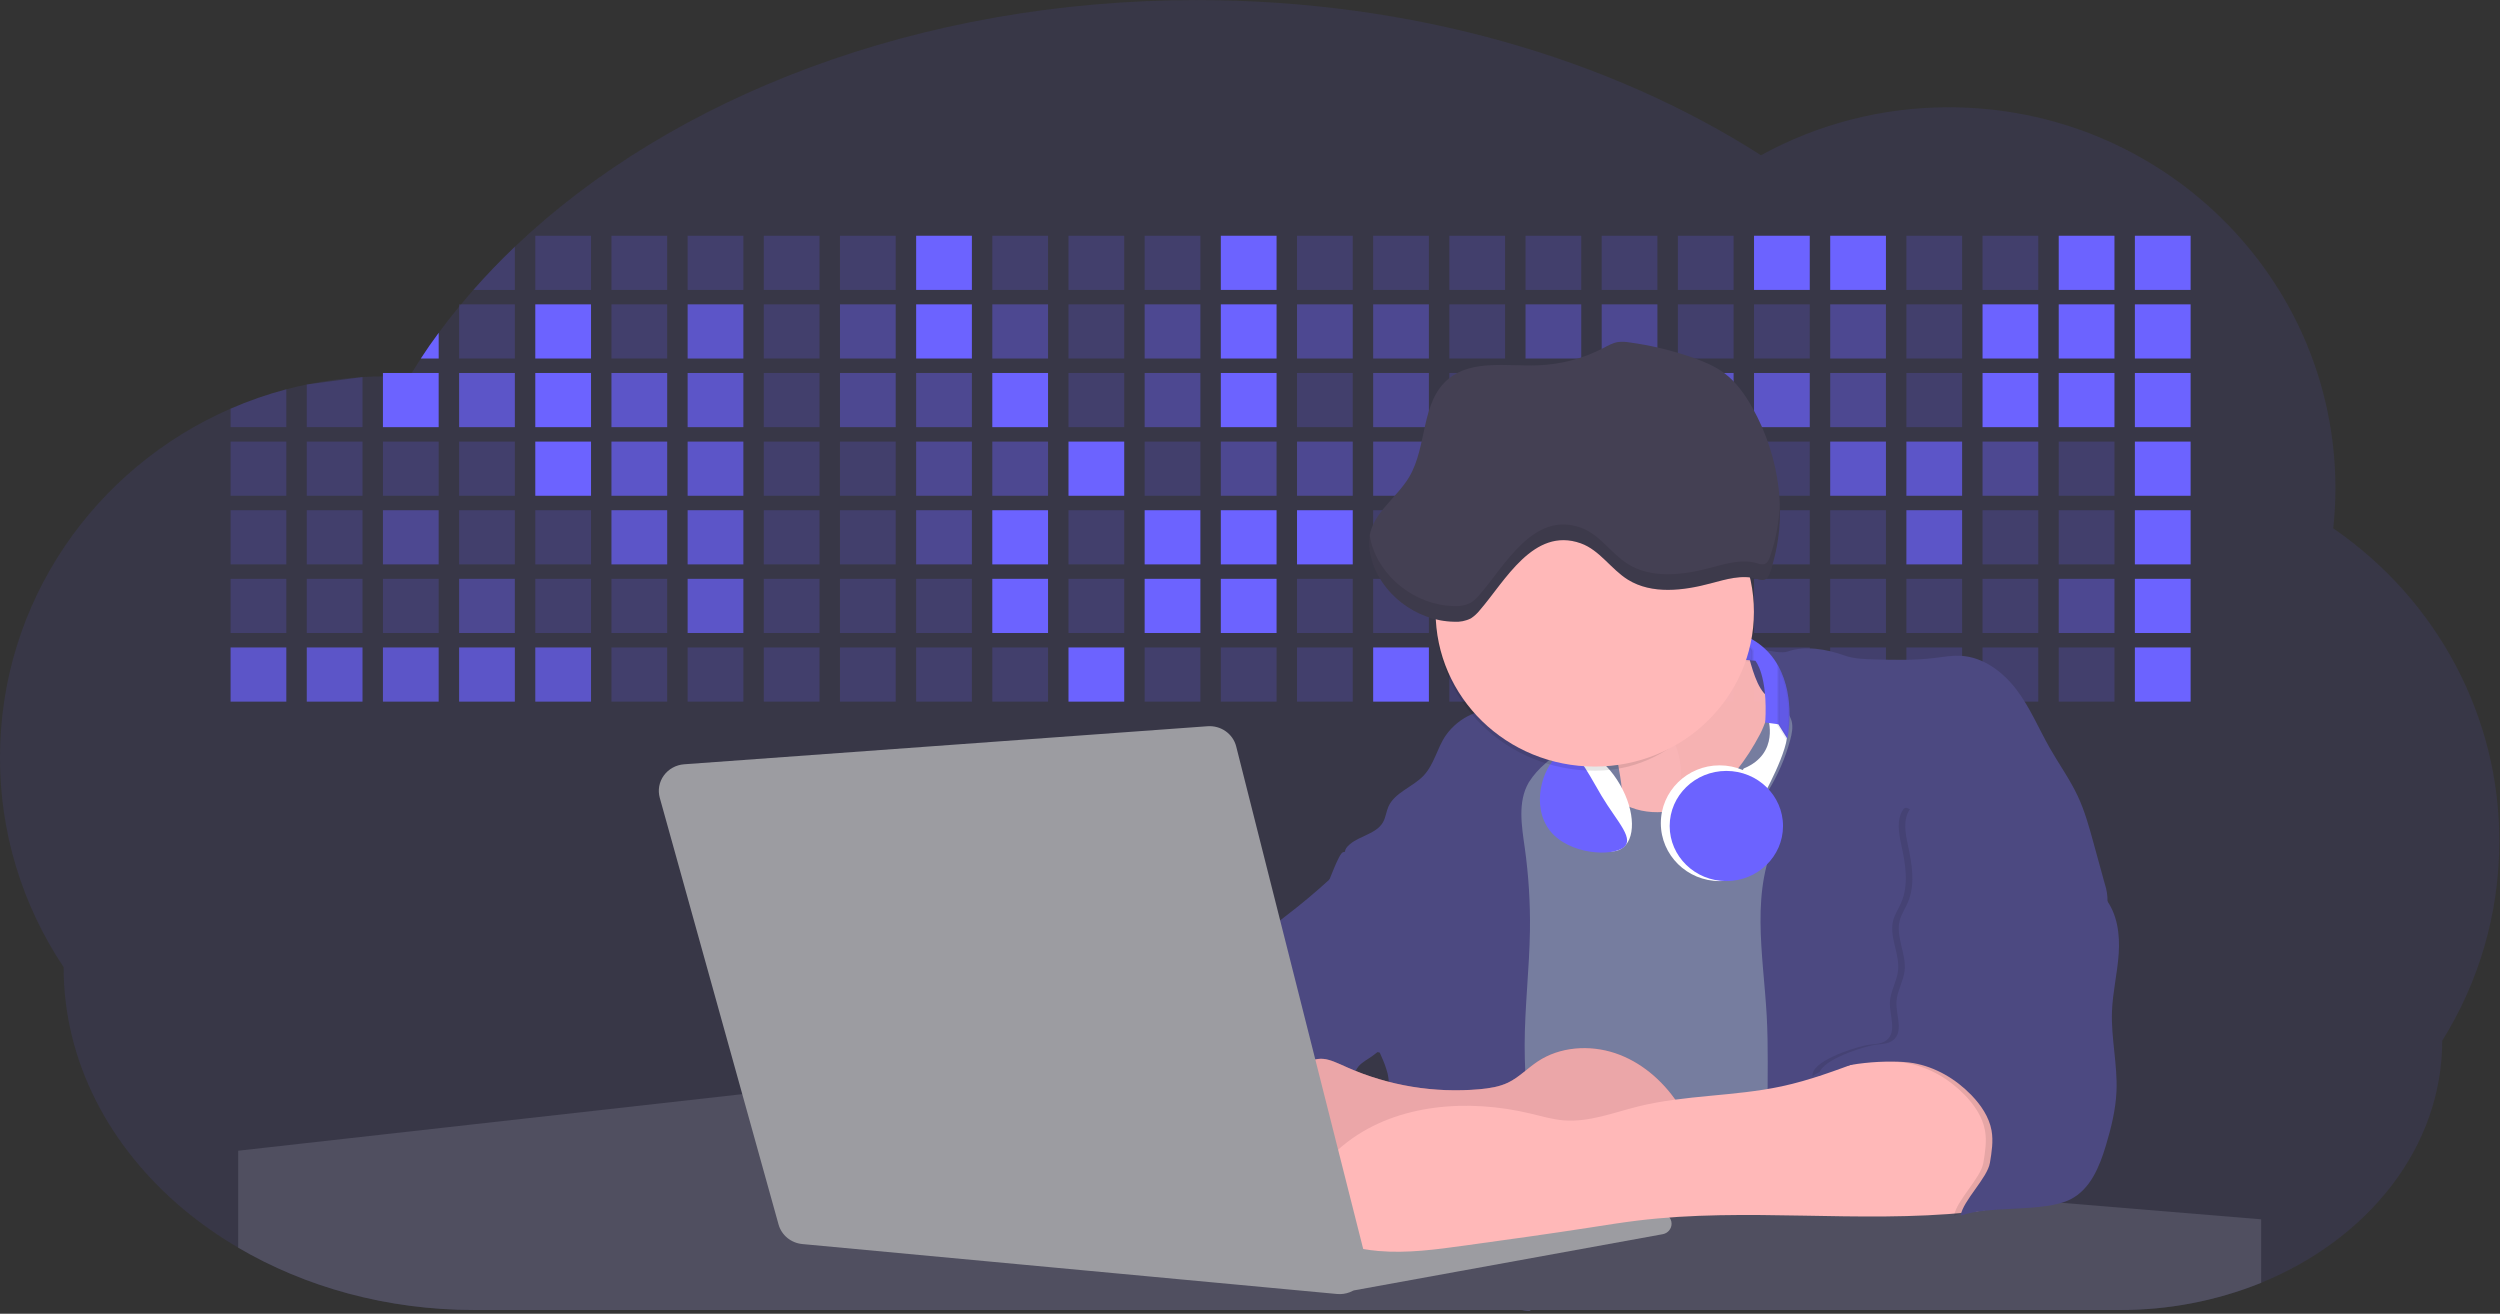 <?xml version="1.0" encoding="UTF-8"?>
<svg width="883px" height="464px" viewBox="0 0 883 464" version="1.1" xmlns="http://www.w3.org/2000/svg" xmlns:xlink="http://www.w3.org/1999/xlink">
    <rect x="0" y="0" width="883" height="464" fill="#333333" stroke="none"/>
    <title>developer-activity</title>
    <g id="Page-1" stroke="none" stroke-width="1" fill="none" fill-rule="evenodd">
        <g id="developer-activity" fill-rule="nonzero">
            <path d="M882.752,297.173 C882.761,309.75 880.982,322.269 877.464,334.373 C874.065,346.041 869.063,357.212 862.595,367.582 C862.595,405.158 836.498,437.632 798.619,453.082 C782.79,459.474 765.811,462.737 748.671,462.684 L167.576,462.684 C136.518,462.684 107.736,454.538 84.131,440.663 C77.376,436.71 70.968,432.222 64.972,427.245 C38.736,405.33 22.47,375.045 22.47,341.595 C7.746,319.558 -0.062,293.832 -0.001,267.555 C-0.001,212.535 33.481,165.225 81.446,144.338 C87.815,141.565 94.397,139.278 101.13,137.498 C103.512,136.868 105.92,136.303 108.353,135.803 C114.839,134.46 121.419,133.583 128.037,133.178 C130.429,133.032 132.834,132.95 135.252,132.93 L136.579,132.93 C139.249,132.93 141.896,133.02 144.527,133.17 L145.391,131.745 C146.451,130.025 147.537,128.322 148.648,126.638 C150.654,123.567 152.758,120.543 154.96,117.562 C157.264,114.418 159.669,111.323 162.174,108.278 L162.815,107.528 C164.235,105.808 165.685,104.108 167.167,102.427 C171.797,97.183 176.684,92.095 181.828,87.165 C237.471,34.155 324.642,0.03 422.64,0.03 C498.893,0.03 568.594,20.692 621.984,54.833 C642.21,43.707 665.058,37.87 688.298,37.89 C763.718,37.89 824.877,98.168 824.877,172.523 C824.866,177.227 824.609,181.928 824.106,186.607 C860.999,211.992 882.877,253.238 882.752,297.173 Z" id="Path" fill="#6C63FF" opacity="0.1"></path>
            <path d="M181.843,87.135 L181.843,102.397 L167.182,102.397 C171.776,97.157 176.663,92.07 181.843,87.135 Z" id="Path" fill="#6C63FF" opacity="0.2"></path>
            <rect id="Rectangle" fill="#6C63FF" opacity="0.2" x="189.066" y="83.265" width="19.684" height="19.133"></rect>
            <rect id="Rectangle" fill="#6C63FF" opacity="0.2" x="215.965" y="83.265" width="19.684" height="19.133"></rect>
            <rect id="Rectangle" fill="#6C63FF" opacity="0.2" x="242.872" y="83.265" width="19.684" height="19.133"></rect>
            <rect id="Rectangle" fill="#6C63FF" opacity="0.2" x="269.771" y="83.265" width="19.684" height="19.133"></rect>
            <rect id="Rectangle" fill="#6C63FF" opacity="0.2" x="296.678" y="83.265" width="19.684" height="19.133"></rect>
            <rect id="Rectangle" fill="#6C63FF" x="323.585" y="83.265" width="19.684" height="19.133"></rect>
            <rect id="Rectangle" fill="#6C63FF" opacity="0.2" x="350.484" y="83.265" width="19.684" height="19.133"></rect>
            <rect id="Rectangle" fill="#6C63FF" opacity="0.2" x="377.391" y="83.265" width="19.684" height="19.133"></rect>
            <rect id="Rectangle" fill="#6C63FF" opacity="0.2" x="404.29" y="83.265" width="19.684" height="19.133"></rect>
            <rect id="Rectangle" fill="#6C63FF" x="431.197" y="83.265" width="19.684" height="19.133"></rect>
            <rect id="Rectangle" fill="#6C63FF" opacity="0.2" x="458.104" y="83.265" width="19.684" height="19.133"></rect>
            <rect id="Rectangle" fill="#6C63FF" opacity="0.2" x="485.003" y="83.265" width="19.684" height="19.133"></rect>
            <rect id="Rectangle" fill="#6C63FF" opacity="0.2" x="511.91" y="83.265" width="19.684" height="19.133"></rect>
            <rect id="Rectangle" fill="#6C63FF" opacity="0.2" x="538.817" y="83.265" width="19.684" height="19.133"></rect>
            <rect id="Rectangle" fill="#6C63FF" opacity="0.2" x="565.716" y="83.265" width="19.684" height="19.133"></rect>
            <rect id="Rectangle" fill="#6C63FF" opacity="0.2" x="592.623" y="83.265" width="19.684" height="19.133"></rect>
            <rect id="Rectangle" fill="#6C63FF" x="619.522" y="83.265" width="19.684" height="19.133"></rect>
            <rect id="Rectangle" fill="#6C63FF" x="646.429" y="83.265" width="19.684" height="19.133"></rect>
            <rect id="Rectangle" fill="#6C63FF" opacity="0.2" x="673.336" y="83.265" width="19.684" height="19.133"></rect>
            <rect id="Rectangle" fill="#6C63FF" opacity="0.2" x="700.235" y="83.265" width="19.684" height="19.133"></rect>
            <rect id="Rectangle" fill="#6C63FF" x="727.142" y="83.265" width="19.684" height="19.133"></rect>
            <rect id="Rectangle" fill="#6C63FF" x="754.041" y="83.265" width="19.684" height="19.133"></rect>
            <path d="M154.944,117.555 L154.944,126.63 L148.632,126.63 C150.639,123.54 152.743,120.515 154.944,117.555 Z" id="Path" fill="#6C63FF"></path>
            <rect id="Rectangle" fill="#6C63FF" opacity="0.2" x="162.159" y="107.498" width="19.684" height="19.133"></rect>
            <rect id="Rectangle" fill="#6C63FF" x="189.066" y="107.498" width="19.684" height="19.133"></rect>
            <rect id="Rectangle" fill="#6C63FF" opacity="0.2" x="215.965" y="107.498" width="19.684" height="19.133"></rect>
            <rect id="Rectangle" fill="#6C63FF" opacity="0.7" x="242.872" y="107.498" width="19.684" height="19.133"></rect>
            <rect id="Rectangle" fill="#6C63FF" opacity="0.2" x="269.771" y="107.498" width="19.684" height="19.133"></rect>
            <rect id="Rectangle" fill="#6C63FF" opacity="0.4" x="296.678" y="107.498" width="19.684" height="19.133"></rect>
            <rect id="Rectangle" fill="#6C63FF" x="323.585" y="107.498" width="19.684" height="19.133"></rect>
            <rect id="Rectangle" fill="#6C63FF" opacity="0.4" x="350.484" y="107.498" width="19.684" height="19.133"></rect>
            <rect id="Rectangle" fill="#6C63FF" opacity="0.2" x="377.391" y="107.498" width="19.684" height="19.133"></rect>
            <rect id="Rectangle" fill="#6C63FF" opacity="0.4" x="404.29" y="107.498" width="19.684" height="19.133"></rect>
            <rect id="Rectangle" fill="#6C63FF" x="431.197" y="107.498" width="19.684" height="19.133"></rect>
            <rect id="Rectangle" fill="#6C63FF" opacity="0.4" x="458.104" y="107.498" width="19.684" height="19.133"></rect>
            <rect id="Rectangle" fill="#6C63FF" opacity="0.4" x="485.003" y="107.498" width="19.684" height="19.133"></rect>
            <rect id="Rectangle" fill="#6C63FF" opacity="0.2" x="511.91" y="107.498" width="19.684" height="19.133"></rect>
            <rect id="Rectangle" fill="#6C63FF" opacity="0.4" x="538.817" y="107.498" width="19.684" height="19.133"></rect>
            <rect id="Rectangle" fill="#6C63FF" opacity="0.4" x="565.716" y="107.498" width="19.684" height="19.133"></rect>
            <rect id="Rectangle" fill="#6C63FF" opacity="0.2" x="592.623" y="107.498" width="19.684" height="19.133"></rect>
            <rect id="Rectangle" fill="#6C63FF" opacity="0.2" x="619.522" y="107.498" width="19.684" height="19.133"></rect>
            <rect id="Rectangle" fill="#6C63FF" opacity="0.4" x="646.429" y="107.498" width="19.684" height="19.133"></rect>
            <rect id="Rectangle" fill="#6C63FF" opacity="0.2" x="673.336" y="107.498" width="19.684" height="19.133"></rect>
            <rect id="Rectangle" fill="#6C63FF" x="700.235" y="107.498" width="19.684" height="19.133"></rect>
            <rect id="Rectangle" fill="#6C63FF" x="727.142" y="107.498" width="19.684" height="19.133"></rect>
            <rect id="Rectangle" fill="#6C63FF" x="754.041" y="107.498" width="19.684" height="19.133"></rect>
            <path d="M101.13,137.498 L101.13,150.87 L81.446,150.87 L81.446,144.338 C87.815,141.565 94.397,139.278 101.13,137.498 Z" id="Path" fill="#6C63FF" opacity="0.2"></path>
            <polygon id="Path" fill="#6C63FF" opacity="0.2" points="128.037 133.178 128.037 150.87 108.353 150.87 108.353 135.803"></polygon>
            <rect id="Rectangle" fill="#6C63FF" x="135.252" y="131.738" width="19.684" height="19.133"></rect>
            <rect id="Rectangle" fill="#6C63FF" opacity="0.7" x="162.159" y="131.738" width="19.684" height="19.133"></rect>
            <rect id="Rectangle" fill="#6C63FF" x="189.066" y="131.738" width="19.684" height="19.133"></rect>
            <rect id="Rectangle" fill="#6C63FF" opacity="0.7" x="215.965" y="131.738" width="19.684" height="19.133"></rect>
            <rect id="Rectangle" fill="#6C63FF" opacity="0.7" x="242.872" y="131.738" width="19.684" height="19.133"></rect>
            <rect id="Rectangle" fill="#6C63FF" opacity="0.2" x="269.771" y="131.738" width="19.684" height="19.133"></rect>
            <rect id="Rectangle" fill="#6C63FF" opacity="0.4" x="296.678" y="131.738" width="19.684" height="19.133"></rect>
            <rect id="Rectangle" fill="#6C63FF" opacity="0.4" x="323.585" y="131.738" width="19.684" height="19.133"></rect>
            <rect id="Rectangle" fill="#6C63FF" x="350.484" y="131.738" width="19.684" height="19.133"></rect>
            <rect id="Rectangle" fill="#6C63FF" opacity="0.2" x="377.391" y="131.738" width="19.684" height="19.133"></rect>
            <rect id="Rectangle" fill="#6C63FF" opacity="0.4" x="404.29" y="131.738" width="19.684" height="19.133"></rect>
            <rect id="Rectangle" fill="#6C63FF" x="431.197" y="131.738" width="19.684" height="19.133"></rect>
            <rect id="Rectangle" fill="#6C63FF" opacity="0.2" x="458.104" y="131.738" width="19.684" height="19.133"></rect>
            <rect id="Rectangle" fill="#6C63FF" opacity="0.4" x="485.003" y="131.738" width="19.684" height="19.133"></rect>
            <rect id="Rectangle" fill="#6C63FF" opacity="0.2" x="511.91" y="131.738" width="19.684" height="19.133"></rect>
            <rect id="Rectangle" fill="#6C63FF" x="538.817" y="131.738" width="19.684" height="19.133"></rect>
            <rect id="Rectangle" fill="#6C63FF" opacity="0.2" x="565.716" y="131.738" width="19.684" height="19.133"></rect>
            <rect id="Rectangle" fill="#6C63FF" opacity="0.7" x="592.623" y="131.738" width="19.684" height="19.133"></rect>
            <rect id="Rectangle" fill="#6C63FF" opacity="0.7" x="619.522" y="131.738" width="19.684" height="19.133"></rect>
            <rect id="Rectangle" fill="#6C63FF" opacity="0.4" x="646.429" y="131.738" width="19.684" height="19.133"></rect>
            <rect id="Rectangle" fill="#6C63FF" opacity="0.2" x="673.336" y="131.738" width="19.684" height="19.133"></rect>
            <rect id="Rectangle" fill="#6C63FF" x="700.235" y="131.738" width="19.684" height="19.133"></rect>
            <rect id="Rectangle" fill="#6C63FF" x="727.142" y="131.738" width="19.684" height="19.133"></rect>
            <rect id="Rectangle" fill="#6C63FF" x="754.041" y="131.738" width="19.684" height="19.133"></rect>
            <rect id="Rectangle" fill="#6C63FF" opacity="0.2" x="81.446" y="155.97" width="19.684" height="19.133"></rect>
            <rect id="Rectangle" fill="#6C63FF" opacity="0.2" x="108.353" y="155.97" width="19.684" height="19.133"></rect>
            <rect id="Rectangle" fill="#6C63FF" opacity="0.2" x="135.252" y="155.97" width="19.684" height="19.133"></rect>
            <rect id="Rectangle" fill="#6C63FF" opacity="0.2" x="162.159" y="155.97" width="19.684" height="19.133"></rect>
            <rect id="Rectangle" fill="#6C63FF" x="189.066" y="155.97" width="19.684" height="19.133"></rect>
            <rect id="Rectangle" fill="#6C63FF" opacity="0.7" x="215.965" y="155.97" width="19.684" height="19.133"></rect>
            <rect id="Rectangle" fill="#6C63FF" opacity="0.7" x="242.872" y="155.97" width="19.684" height="19.133"></rect>
            <rect id="Rectangle" fill="#6C63FF" opacity="0.2" x="269.771" y="155.97" width="19.684" height="19.133"></rect>
            <rect id="Rectangle" fill="#6C63FF" opacity="0.2" x="296.678" y="155.97" width="19.684" height="19.133"></rect>
            <rect id="Rectangle" fill="#6C63FF" opacity="0.4" x="323.585" y="155.97" width="19.684" height="19.133"></rect>
            <rect id="Rectangle" fill="#6C63FF" opacity="0.4" x="350.484" y="155.97" width="19.684" height="19.133"></rect>
            <rect id="Rectangle" fill="#6C63FF" x="377.391" y="155.97" width="19.684" height="19.133"></rect>
            <rect id="Rectangle" fill="#6C63FF" opacity="0.2" x="404.29" y="155.97" width="19.684" height="19.133"></rect>
            <rect id="Rectangle" fill="#6C63FF" opacity="0.4" x="431.197" y="155.97" width="19.684" height="19.133"></rect>
            <rect id="Rectangle" fill="#6C63FF" opacity="0.4" x="458.104" y="155.97" width="19.684" height="19.133"></rect>
            <rect id="Rectangle" fill="#6C63FF" opacity="0.4" x="485.003" y="155.97" width="19.684" height="19.133"></rect>
            <rect id="Rectangle" fill="#6C63FF" opacity="0.4" x="511.91" y="155.97" width="19.684" height="19.133"></rect>
            <rect id="Rectangle" fill="#6C63FF" opacity="0.2" x="538.817" y="155.97" width="19.684" height="19.133"></rect>
            <rect id="Rectangle" fill="#6C63FF" opacity="0.2" x="565.716" y="155.97" width="19.684" height="19.133"></rect>
            <rect id="Rectangle" fill="#6C63FF" opacity="0.2" x="592.623" y="155.97" width="19.684" height="19.133"></rect>
            <rect id="Rectangle" fill="#6C63FF" opacity="0.2" x="619.522" y="155.97" width="19.684" height="19.133"></rect>
            <rect id="Rectangle" fill="#6C63FF" opacity="0.7" x="646.429" y="155.97" width="19.684" height="19.133"></rect>
            <rect id="Rectangle" fill="#6C63FF" opacity="0.7" x="673.336" y="155.97" width="19.684" height="19.133"></rect>
            <rect id="Rectangle" fill="#6C63FF" opacity="0.4" x="700.235" y="155.97" width="19.684" height="19.133"></rect>
            <rect id="Rectangle" fill="#6C63FF" opacity="0.2" x="727.142" y="155.97" width="19.684" height="19.133"></rect>
            <rect id="Rectangle" fill="#6C63FF" x="754.041" y="155.97" width="19.684" height="19.133"></rect>
            <rect id="Rectangle" fill="#6C63FF" opacity="0.2" x="81.446" y="180.21" width="19.684" height="19.133"></rect>
            <rect id="Rectangle" fill="#6C63FF" opacity="0.2" x="108.353" y="180.21" width="19.684" height="19.133"></rect>
            <rect id="Rectangle" fill="#6C63FF" opacity="0.4" x="135.252" y="180.21" width="19.684" height="19.133"></rect>
            <rect id="Rectangle" fill="#6C63FF" opacity="0.2" x="162.159" y="180.21" width="19.684" height="19.133"></rect>
            <rect id="Rectangle" fill="#6C63FF" opacity="0.2" x="189.066" y="180.21" width="19.684" height="19.133"></rect>
            <rect id="Rectangle" fill="#6C63FF" opacity="0.7" x="215.965" y="180.21" width="19.684" height="19.133"></rect>
            <rect id="Rectangle" fill="#6C63FF" opacity="0.7" x="242.872" y="180.21" width="19.684" height="19.133"></rect>
            <rect id="Rectangle" fill="#6C63FF" opacity="0.2" x="269.771" y="180.21" width="19.684" height="19.133"></rect>
            <rect id="Rectangle" fill="#6C63FF" opacity="0.2" x="296.678" y="180.21" width="19.684" height="19.133"></rect>
            <rect id="Rectangle" fill="#6C63FF" opacity="0.4" x="323.585" y="180.21" width="19.684" height="19.133"></rect>
            <rect id="Rectangle" fill="#6C63FF" x="350.484" y="180.21" width="19.684" height="19.133"></rect>
            <rect id="Rectangle" fill="#6C63FF" opacity="0.2" x="377.391" y="180.21" width="19.684" height="19.133"></rect>
            <rect id="Rectangle" fill="#6C63FF" x="404.29" y="180.21" width="19.684" height="19.133"></rect>
            <rect id="Rectangle" fill="#6C63FF" x="431.197" y="180.21" width="19.684" height="19.133"></rect>
            <rect id="Rectangle" fill="#6C63FF" x="458.104" y="180.21" width="19.684" height="19.133"></rect>
            <rect id="Rectangle" fill="#6C63FF" opacity="0.2" x="485.003" y="180.21" width="19.684" height="19.133"></rect>
            <rect id="Rectangle" fill="#6C63FF" x="511.91" y="180.21" width="19.684" height="19.133"></rect>
            <rect id="Rectangle" fill="#6C63FF" opacity="0.2" x="538.817" y="180.21" width="19.684" height="19.133"></rect>
            <rect id="Rectangle" fill="#6C63FF" opacity="0.2" x="565.716" y="180.21" width="19.684" height="19.133"></rect>
            <rect id="Rectangle" fill="#6C63FF" opacity="0.2" x="592.623" y="180.21" width="19.684" height="19.133"></rect>
            <rect id="Rectangle" fill="#6C63FF" opacity="0.2" x="619.522" y="180.21" width="19.684" height="19.133"></rect>
            <rect id="Rectangle" fill="#6C63FF" opacity="0.2" x="646.429" y="180.21" width="19.684" height="19.133"></rect>
            <rect id="Rectangle" fill="#6C63FF" opacity="0.7" x="673.336" y="180.21" width="19.684" height="19.133"></rect>
            <rect id="Rectangle" fill="#6C63FF" opacity="0.2" x="700.235" y="180.21" width="19.684" height="19.133"></rect>
            <rect id="Rectangle" fill="#6C63FF" opacity="0.2" x="727.142" y="180.21" width="19.684" height="19.133"></rect>
            <rect id="Rectangle" fill="#6C63FF" x="754.041" y="180.21" width="19.684" height="19.133"></rect>
            <rect id="Rectangle" fill="#6C63FF" opacity="0.2" x="81.446" y="204.442" width="19.684" height="19.133"></rect>
            <rect id="Rectangle" fill="#6C63FF" opacity="0.2" x="108.353" y="204.442" width="19.684" height="19.133"></rect>
            <rect id="Rectangle" fill="#6C63FF" opacity="0.2" x="135.252" y="204.442" width="19.684" height="19.133"></rect>
            <rect id="Rectangle" fill="#6C63FF" opacity="0.4" x="162.159" y="204.442" width="19.684" height="19.133"></rect>
            <rect id="Rectangle" fill="#6C63FF" opacity="0.2" x="189.066" y="204.442" width="19.684" height="19.133"></rect>
            <rect id="Rectangle" fill="#6C63FF" opacity="0.2" x="215.965" y="204.442" width="19.684" height="19.133"></rect>
            <rect id="Rectangle" fill="#6C63FF" opacity="0.7" x="242.872" y="204.442" width="19.684" height="19.133"></rect>
            <rect id="Rectangle" fill="#6C63FF" opacity="0.2" x="269.771" y="204.442" width="19.684" height="19.133"></rect>
            <rect id="Rectangle" fill="#6C63FF" opacity="0.2" x="296.678" y="204.442" width="19.684" height="19.133"></rect>
            <rect id="Rectangle" fill="#6C63FF" opacity="0.2" x="323.585" y="204.442" width="19.684" height="19.133"></rect>
            <rect id="Rectangle" fill="#6C63FF" x="350.484" y="204.442" width="19.684" height="19.133"></rect>
            <rect id="Rectangle" fill="#6C63FF" opacity="0.2" x="377.391" y="204.442" width="19.684" height="19.133"></rect>
            <rect id="Rectangle" fill="#6C63FF" x="404.29" y="204.442" width="19.684" height="19.133"></rect>
            <rect id="Rectangle" fill="#6C63FF" x="431.197" y="204.442" width="19.684" height="19.133"></rect>
            <rect id="Rectangle" fill="#6C63FF" opacity="0.2" x="458.104" y="204.442" width="19.684" height="19.133"></rect>
            <rect id="Rectangle" fill="#6C63FF" opacity="0.2" x="485.003" y="204.442" width="19.684" height="19.133"></rect>
            <rect id="Rectangle" fill="#6C63FF" opacity="0.2" x="511.91" y="204.442" width="19.684" height="19.133"></rect>
            <rect id="Rectangle" fill="#6C63FF" opacity="0.2" x="538.817" y="204.442" width="19.684" height="19.133"></rect>
            <rect id="Rectangle" fill="#6C63FF" opacity="0.2" x="565.716" y="204.442" width="19.684" height="19.133"></rect>
            <rect id="Rectangle" fill="#6C63FF" opacity="0.2" x="592.623" y="204.442" width="19.684" height="19.133"></rect>
            <rect id="Rectangle" fill="#6C63FF" opacity="0.2" x="619.522" y="204.442" width="19.684" height="19.133"></rect>
            <rect id="Rectangle" fill="#6C63FF" opacity="0.2" x="646.429" y="204.442" width="19.684" height="19.133"></rect>
            <rect id="Rectangle" fill="#6C63FF" opacity="0.2" x="673.336" y="204.442" width="19.684" height="19.133"></rect>
            <rect id="Rectangle" fill="#6C63FF" opacity="0.2" x="700.235" y="204.442" width="19.684" height="19.133"></rect>
            <rect id="Rectangle" fill="#6C63FF" opacity="0.4" x="727.142" y="204.442" width="19.684" height="19.133"></rect>
            <rect id="Rectangle" fill="#6C63FF" x="754.041" y="204.442" width="19.684" height="19.133"></rect>
            <rect id="Rectangle" fill="#6C63FF" opacity="0.7" x="81.446" y="228.683" width="19.684" height="19.133"></rect>
            <rect id="Rectangle" fill="#6C63FF" opacity="0.7" x="108.353" y="228.683" width="19.684" height="19.133"></rect>
            <rect id="Rectangle" fill="#6C63FF" opacity="0.7" x="135.252" y="228.683" width="19.684" height="19.133"></rect>
            <rect id="Rectangle" fill="#6C63FF" opacity="0.7" x="162.159" y="228.683" width="19.684" height="19.133"></rect>
            <rect id="Rectangle" fill="#6C63FF" opacity="0.7" x="189.066" y="228.683" width="19.684" height="19.133"></rect>
            <rect id="Rectangle" fill="#6C63FF" opacity="0.2" x="215.965" y="228.683" width="19.684" height="19.133"></rect>
            <rect id="Rectangle" fill="#6C63FF" opacity="0.2" x="242.872" y="228.683" width="19.684" height="19.133"></rect>
            <rect id="Rectangle" fill="#6C63FF" opacity="0.2" x="269.771" y="228.683" width="19.684" height="19.133"></rect>
            <rect id="Rectangle" fill="#6C63FF" opacity="0.2" x="296.678" y="228.683" width="19.684" height="19.133"></rect>
            <rect id="Rectangle" fill="#6C63FF" opacity="0.2" x="323.585" y="228.683" width="19.684" height="19.133"></rect>
            <rect id="Rectangle" fill="#6C63FF" opacity="0.2" x="350.484" y="228.683" width="19.684" height="19.133"></rect>
            <rect id="Rectangle" fill="#6C63FF" x="377.391" y="228.683" width="19.684" height="19.133"></rect>
            <rect id="Rectangle" fill="#6C63FF" opacity="0.2" x="404.29" y="228.683" width="19.684" height="19.133"></rect>
            <rect id="Rectangle" fill="#6C63FF" opacity="0.2" x="431.197" y="228.683" width="19.684" height="19.133"></rect>
            <rect id="Rectangle" fill="#6C63FF" opacity="0.2" x="458.104" y="228.683" width="19.684" height="19.133"></rect>
            <rect id="Rectangle" fill="#6C63FF" x="485.003" y="228.683" width="19.684" height="19.133"></rect>
            <rect id="Rectangle" fill="#6C63FF" opacity="0.2" x="511.91" y="228.683" width="19.684" height="19.133"></rect>
            <rect id="Rectangle" fill="#6C63FF" opacity="0.2" x="538.817" y="228.683" width="19.684" height="19.133"></rect>
            <rect id="Rectangle" fill="#6C63FF" opacity="0.2" x="565.716" y="228.683" width="19.684" height="19.133"></rect>
            <rect id="Rectangle" fill="#6C63FF" opacity="0.2" x="592.623" y="228.683" width="19.684" height="19.133"></rect>
            <rect id="Rectangle" fill="#6C63FF" opacity="0.2" x="619.522" y="228.683" width="19.684" height="19.133"></rect>
            <rect id="Rectangle" fill="#6C63FF" opacity="0.2" x="646.429" y="228.683" width="19.684" height="19.133"></rect>
            <rect id="Rectangle" fill="#6C63FF" opacity="0.2" x="673.336" y="228.683" width="19.684" height="19.133"></rect>
            <rect id="Rectangle" fill="#6C63FF" opacity="0.2" x="700.235" y="228.683" width="19.684" height="19.133"></rect>
            <rect id="Rectangle" fill="#6C63FF" opacity="0.2" x="727.142" y="228.683" width="19.684" height="19.133"></rect>
            <rect id="Rectangle" fill="#6C63FF" x="754.041" y="228.683" width="19.684" height="19.133"></rect>
            <ellipse id="Oval" fill="#767D9F" cx="566.781" cy="272.918" rx="26.907" ry="26.152"></ellipse>
            <path d="M565.384,239.648 C568.07,251.037 570.349,262.512 572.221,274.072 C572.784,277.507 573.286,281.13 572.005,284.377 C570.932,287.085 568.749,289.2 567.036,291.57 C565.323,293.94 564.026,296.978 565.068,299.692 C566.11,302.408 569.15,303.892 572.051,304.658 C580.354,306.832 589.205,305.25 597.469,302.895 C601.211,301.959 604.798,300.515 608.125,298.605 C611.628,296.445 614.499,293.445 617.138,290.355 C629.183,276.158 637.069,259.118 644.492,242.183 C634.816,243.039 625.307,239.315 618.944,232.178 C615.903,228.705 613.673,223.868 615.386,219.623 C610.363,222.3 604.398,222.48 598.989,224.31 C595.635,225.555 592.406,227.099 589.344,228.923 C585.65,230.998 581.977,233.113 578.325,235.268 C574.15,237.713 570.238,239.887 565.384,239.648 Z" id="Path" fill="#FFB8B8" opacity="0.95"></path>
            <path d="M621.66,259.283 C616.945,268.2 610.811,276.772 602.052,282.082 C593.294,287.392 581.504,288.832 572.73,283.582 C568.409,281.017 565.137,277.118 561.364,273.832 C557.591,270.548 552.876,267.735 547.807,268.163 C542.22,268.635 537.845,272.873 534.102,276.93 C528.423,283.095 522.937,289.522 518.917,296.82 C511.2,310.845 509.371,327.24 509.711,343.14 C510.05,359.04 512.419,374.858 512.473,390.757 C512.551,410.317 509.14,429.72 505.691,448.988 C537.405,445.192 569.158,453.488 600.941,456.63 C621.282,458.663 641.776,458.618 662.225,458.565 C665.82,458.565 669.648,458.475 672.642,456.54 C674.472,455.242 675.951,453.534 676.955,451.56 C679.779,446.498 680.914,440.723 681.701,435.015 C683.699,420.6 683.761,406.005 683.815,391.455 C683.954,356.205 684.085,320.827 679.478,285.855 C678.344,277.252 676.893,268.605 673.498,260.558 C670.103,252.51 664.563,245.107 656.815,240.795 C651.838,238.02 640.302,233.19 634.438,235.988 C627.856,239.107 624.816,253.312 621.66,259.283 Z" id="Path" fill="#767D9F"></path>
            <path d="M624.005,358.822 C622.809,337.072 617.94,313.86 628.303,294.555 C630.85,289.815 621.714,283.897 624.538,279.308 C627.984,273.711 630.598,267.669 632.301,261.36 C632.887,259.192 633.358,256.897 632.802,254.722 C631.776,250.755 627.74,248.393 624.314,245.977 C620.533,243.308 618.589,235.17 617.369,230.768 C616.15,226.365 627.069,231.667 631.459,230.1 C637.555,227.933 645.303,229.298 651.383,231.495 C654.778,232.71 658.467,232.815 662.086,232.905 C669.115,233.085 676.168,233.257 683.144,232.417 C686.276,232.035 689.417,231.458 692.565,231.63 C700.598,232.072 707.581,237.412 712.334,243.727 C717.088,250.042 720.113,257.4 724.009,264.24 C727.258,269.94 731.132,275.325 733.902,281.257 C736.355,286.507 737.906,292.147 739.442,297.757 L743.401,312.15 C744.093,314.209 744.422,316.367 744.373,318.533 C744.172,320.835 743.123,322.98 742.058,325.027 C738.031,332.616 733.203,339.777 727.651,346.395 C719.326,356.317 709.217,365.265 704.271,377.145 C702.342,381.772 701.269,386.692 700.289,391.598 C696.338,411.215 693.53,431.034 691.878,450.96 C682.862,446.905 673.411,443.833 663.698,441.803 C658.857,440.796 653.963,440.045 649.037,439.553 C644.724,439.118 639.16,439.942 635.055,438.803 C628.188,436.905 627.432,425.618 626.39,419.707 C624.723,410.295 624.391,400.717 624.33,391.207 C624.252,380.392 624.6,369.6 624.005,358.822 Z" id="Path" fill="#4C4981"></path>
            <path d="M473.189,318.15 C476.438,336.15 480.018,354.202 487.079,371.115 C486.901,371.28 486.724,371.43 486.546,371.58 C485.921,372.098 485.273,372.585 484.594,373.08 C483.012,374.16 481.276,375.075 479.964,376.485 C479.468,377.025 479.076,377.647 478.807,378.322 C478.317,379.389 478.317,380.608 478.807,381.675 C475.126,383.257 470.851,382.77 466.723,382.62 C463.166,382.493 459.717,382.62 456.862,384.517 C452.896,387.173 451.699,392.272 451.059,396.908 C450.822,398.598 450.619,400.29 450.449,401.985 C450.285,403.56 450.151,405.14 450.048,406.725 C449.698,411.968 449.649,417.226 449.902,422.475 C449.943,423.435 449.997,424.395 450.064,425.355 C437.455,425.062 425.965,418.673 415.093,412.462 C412.608,411.045 410.047,409.553 408.434,407.212 C406.948,404.914 406.319,402.19 406.651,399.495 C406.651,399.113 406.721,398.745 406.775,398.355 C407.12,396.129 407.713,393.947 408.542,391.845 C411.944,382.893 416.958,374.601 423.35,367.358 C426.112,364.223 429.222,361.155 430.51,357.217 C431.074,355.5 431.282,353.678 431.853,351.967 C434.415,344.558 443.659,341.055 446.823,333.863 C447.594,332.145 447.949,330.262 448.906,328.613 C449.768,327.241 450.879,326.034 452.186,325.05 C452.749,324.592 453.335,324.15 453.914,323.707 C459.336,319.577 464.56,315.215 469.586,310.62 C470.522,309.765 471.448,308.9 472.364,308.025 C472.242,311.42 472.519,314.817 473.189,318.15 L473.189,318.15 Z" id="Path" fill="#4C4981"></path>
            <path d="M550.947,264.915 C549.836,266.055 548.632,267.127 547.452,268.192 L547.135,268.47 L545.885,269.595 C543.616,271.498 541.653,273.72 540.059,276.188 L539.928,276.397 C535.993,283.245 537.451,291.675 538.547,299.452 C539.906,309.145 540.517,318.922 540.376,328.702 C540.175,342.202 538.539,355.613 538.508,369.098 C538.508,372.158 538.578,375.21 538.717,378.27 C538.94,383.243 539.326,388.207 539.789,393.173 C540.291,398.618 540.893,404.055 541.456,409.493 C541.904,413.7 542.328,417.9 542.683,422.1 C542.86,424.275 543.03,426.442 543.169,428.618 C543.331,431.168 543.462,433.725 543.539,436.275 L543.539,436.275 C543.593,437.895 543.624,439.507 543.624,441.127 C543.624,442.05 543.624,442.965 543.624,443.88 C543.624,445.635 543.575,447.385 543.478,449.13 C543.375,451.375 543.218,453.625 543.007,455.88 C542.768,458.332 542.343,461.01 540.569,462.735 C540.461,462.84 540.345,462.938 540.229,463.035 L537.729,462.735 C520.494,460.73 503.095,460.428 485.798,461.835 C486.176,459.3 486.523,456.772 486.863,454.23 C487.017,453.03 487.172,451.822 487.318,450.615 C487.488,449.235 487.65,447.855 487.804,446.475 C487.982,444.975 488.144,443.475 488.298,441.975 C488.699,438.11 489.052,434.243 489.355,430.373 C489.803,424.728 490.142,419.072 490.374,413.408 C490.487,410.702 490.574,407.995 490.636,405.285 C490.724,401.925 490.765,398.562 490.76,395.197 C490.76,391.928 490.731,388.652 490.675,385.373 C490.675,384.293 490.628,383.212 490.536,382.14 C490.469,381.174 490.333,380.214 490.127,379.267 C489.554,377.084 488.779,374.955 487.812,372.908 C487.642,372.517 487.48,372.158 487.318,371.745 C487.226,371.543 487.141,371.332 487.056,371.13 C491.5,367.283 494.664,362.13 497.704,357.06 C502.635,348.892 507.682,340.365 508.507,330.93 C509.333,321.495 504.51,310.897 495.235,308.017 C492.712,307.267 490.042,307.058 487.442,306.615 C484.988,306.195 479.872,305.243 477.032,303.533 C475.489,305.072 473.946,306.585 472.402,308.07 C472.496,305.804 473.066,303.581 474.077,301.538 L475.173,301.59 C475.083,301.35 475.041,301.095 475.049,300.84 C475.049,300.038 475.62,299.13 476.839,298.125 C480.474,295.125 486.192,294.457 488.483,290.4 C489.44,288.712 489.602,286.702 490.374,284.933 C492.588,279.885 498.947,278.025 502.774,273.99 C506.601,269.955 507.558,264.24 510.652,259.74 C512.964,256.454 516.17,253.857 519.912,252.24 C520.221,252.097 520.537,251.955 520.853,251.827 C527.258,249.165 534.866,248.558 541.502,248.572 C544.08,248.572 550.762,248.648 554.034,249.915 C554.564,250.099 555.05,250.388 555.461,250.762 C558.949,254.452 553.524,262.245 550.947,264.915 Z" id="Path" fill="#4C4981"></path>
            <path d="M474.339,301.012 C486.38,297.489 499.371,298.805 510.405,304.665 C515.961,307.665 520.946,311.85 524.002,317.25 C528.593,325.35 528.392,335.115 528.068,344.363 C527.906,348.99 527.698,353.783 525.599,357.938 C523.168,362.745 518.585,366.045 513.909,368.745 C510.979,370.562 507.77,371.911 504.402,372.743 C499.217,373.837 493.831,372.908 488.607,371.993 C482.928,370.973 476.832,369.743 472.889,365.632 C470.574,363.248 469.308,360.15 468.058,357.12 C466.263,352.745 464.462,348.375 462.657,344.01 C459.532,336.428 458.474,330.12 462.603,322.733 C464.478,319.365 466.769,316.215 468.621,312.825 C469.547,311.1 472.865,301.455 474.339,301.012 Z" id="Path" fill="#4C4981"></path>
            <path d="M798.642,430.665 L798.642,453.09 C782.813,459.481 765.834,462.745 748.694,462.69 L540.592,462.69 C540.484,462.795 540.368,462.892 540.252,462.99 L537.752,462.69 L167.576,462.69 C136.518,462.69 107.736,454.545 84.131,440.67 L84.131,406.433 L262.163,386.46 L262.302,386.46 L365.979,394.995 L392.808,397.245 L406.744,398.392 L435.588,400.77 L450.426,401.993 L472.032,403.777 L475.072,404.025 L490.644,405.308 L511.771,406.995 L541.479,409.44 L591.003,413.527 L625.842,416.4 L683.051,421.118 L693.931,422.01 L695.104,422.108 L696.122,422.19 L710.49,423.375 L726.263,424.68 L728.091,424.83 L798.642,430.665 Z" id="Path" fill="#504F60"></path>
            <polygon id="Path" fill="#9C9CA1" points="589.529 429.84 366.418 392.827 357.768 435.345 460.041 447.248 491.531 451.08 578.155 434.498"></polygon>
            <path d="M474.038,448.95 L585.817,428.527 C586.95,428.317 588.12,428.609 589.007,429.325 C589.894,430.041 590.405,431.104 590.401,432.225 L590.401,432.225 C590.406,434.037 589.078,435.593 587.245,435.923 L478.082,455.79 L474.038,448.95 Z" id="Path" fill="#9C9CA1"></path>
            <path d="M522.528,384.728 C526.008,384.413 529.534,383.88 532.667,382.38 C536.525,380.512 539.527,377.295 543.1,374.925 C550.955,369.675 561.464,368.97 570.469,371.985 C579.474,375 586.99,381.457 592.253,389.168 C595.748,394.305 598.372,400.86 595.903,406.53 C595.055,408.263 593.987,409.886 592.723,411.36 L586.288,419.535 C585.065,421.253 583.594,422.792 581.921,424.103 C579.513,425.805 576.519,426.502 573.571,426.923 C565.739,428.033 557.768,427.402 549.875,427.913 C536.317,428.79 523.076,433.035 509.487,432.892 C501.678,432.81 493.97,431.28 486.338,429.75 L452.564,423 C446.684,421.83 440.04,420.12 437.27,414.938 C436.028,412.605 435.796,409.905 435.649,407.28 C435.248,400.05 435.649,392.01 440.804,386.798 C445.65,381.908 453.312,380.363 459.099,376.748 C466.183,372.315 468.521,373.748 475.991,377.077 C490.563,383.492 506.596,386.127 522.528,384.728 Z" id="Path" fill="#AE6E79"></path>
            <path d="M522.528,384.728 C526.008,384.413 529.534,383.88 532.667,382.38 C536.525,380.512 539.527,377.295 543.1,374.925 C550.955,369.675 561.464,368.97 570.469,371.985 C579.474,375 586.99,381.457 592.253,389.168 C595.748,394.305 598.372,400.86 595.903,406.53 C595.055,408.263 593.987,409.886 592.723,411.36 L586.288,419.535 C585.065,421.253 583.594,422.792 581.921,424.103 C579.513,425.805 576.519,426.502 573.571,426.923 C565.739,428.033 557.768,427.402 549.875,427.913 C536.317,428.79 523.076,433.035 509.487,432.892 C501.678,432.81 493.97,431.28 486.338,429.75 L452.564,423 C446.684,421.83 440.04,420.12 437.27,414.938 C436.028,412.605 435.796,409.905 435.649,407.28 C435.248,400.05 435.649,392.01 440.804,386.798 C445.65,381.908 453.312,380.363 459.099,376.748 C466.183,372.315 468.521,373.748 475.991,377.077 C490.563,383.492 506.596,386.127 522.528,384.728 Z" id="Path" fill="#FFB8B8" opacity="0.754"></path>
            <path d="M658.158,374.445 C648.682,378.007 639.153,381.585 629.229,383.707 C612.593,387.27 595.185,386.707 578.68,390.78 C569.96,392.94 561.295,396.42 552.336,395.715 C548.331,395.4 544.465,394.215 540.569,393.315 C518.677,388.065 493.792,389.767 476.014,403.267 C469.933,407.88 464.956,413.632 460.442,419.767 C458.486,422.45 457.865,425.842 458.747,429.016 C459.629,432.191 461.923,434.817 465.002,436.178 C471.916,439.268 479.322,441.188 486.901,441.855 C497.033,442.725 507.211,441.33 517.288,439.935 C532.243,437.873 547.205,435.803 562.12,433.485 C567.476,432.652 572.831,431.79 578.217,431.13 C616.976,426.368 656.437,432.158 695.297,428.183 C699.224,427.777 703.221,427.252 706.794,425.625 C715.838,421.5 720.313,410.625 718.446,401.07 C716.578,391.515 709.371,383.572 700.698,378.697 C693.429,374.595 685.59,372.938 677.495,371.197 C669.979,369.495 665.396,371.745 658.158,374.445 Z" id="Path" fill="#FFB8B8"></path>
            <path d="M741.286,317.325 C745.561,322.77 746.472,330.075 746.009,336.892 C745.546,343.71 743.879,350.452 743.632,357.3 C743.292,366.69 745.623,376.05 745.229,385.41 C744.951,391.957 743.354,398.377 741.464,404.663 C739.234,412.08 736.008,420.053 728.963,423.615 C719.611,428.348 699.996,425.685 690.158,429.39 C691.053,423.967 699.633,416.115 700.528,410.692 C701.146,406.942 701.771,403.087 701.107,399.33 C700.258,394.538 697.365,390.285 693.931,386.745 C688.468,381.113 681.338,376.875 673.506,375.495 C665.674,374.115 646.499,375.248 640.233,380.055 C639.461,375.09 653.814,370.305 658.86,369.233 C661.376,368.685 664.262,368.993 666.276,367.44 C670.134,364.5 667.333,358.642 667.518,353.94 C667.665,350.19 669.918,346.755 670.373,343.005 C671.145,337.005 667.117,330.892 668.699,325.005 C669.285,322.83 670.589,320.918 671.492,318.848 C674.239,312.51 673.035,305.28 671.569,298.545 C670.659,294.315 669.771,289.545 672.194,285.938 C674.44,282.57 680.813,294.562 684.895,294.007 C698.376,292.17 710.575,282.457 721.463,290.408 C727.011,294.457 727.736,298.658 729.951,304.44 C732.104,309.945 737.683,312.765 741.286,317.325 Z" id="Path" fill="#000000" opacity="0.1"></path>
            <path d="M743.601,317.325 C747.876,322.77 748.787,330.075 748.324,336.892 C747.861,343.71 746.194,350.452 745.947,357.3 C745.607,366.69 747.938,376.05 747.544,385.41 C747.266,391.957 745.669,398.377 743.779,404.663 C741.549,412.08 738.323,420.053 731.278,423.615 C721.926,428.348 702.311,425.685 692.473,429.39 C693.368,423.967 701.948,416.115 702.843,410.692 C703.461,406.942 704.086,403.087 703.422,399.33 C702.573,394.538 699.68,390.285 696.246,386.745 C690.783,381.113 683.653,376.875 675.821,375.495 C667.989,374.115 648.814,375.248 642.548,380.055 C641.776,375.09 656.129,370.305 661.175,369.233 C663.691,368.685 666.577,368.993 668.591,367.44 C672.449,364.5 669.648,358.642 669.833,353.94 C669.979,350.19 672.233,346.755 672.688,343.005 C673.46,337.005 669.432,330.892 671.013,325.005 C671.6,322.83 672.904,320.918 673.807,318.848 C676.554,312.51 675.35,305.28 673.884,298.545 C672.973,294.315 672.086,289.545 674.509,285.938 C676.754,282.57 681.145,281.295 685.227,280.733 C698.894,278.936 712.742,282.408 723.809,290.408 C729.357,294.457 730.082,298.658 732.297,304.44 C734.419,309.945 739.998,312.765 743.601,317.325 Z" id="Path" fill="#4C4981"></path>
            <path d="M233.034,281.79 L274.987,432.495 C276.041,436.276 279.394,439.027 283.406,439.402 L472.24,457.035 C475.363,457.328 478.438,456.131 480.49,453.824 C482.541,451.517 483.315,448.386 482.565,445.425 L436.622,263.64 C435.493,259.178 431.212,256.162 426.498,256.507 L241.622,269.947 C238.748,270.165 236.123,271.616 234.463,273.906 C232.802,276.196 232.278,279.086 233.034,281.79 Z" id="Path" fill="#9C9CA1"></path>
            <ellipse id="Oval" fill="#FFFFFF" cx="607.361" cy="290.76" rx="20.757" ry="20.438"></ellipse>
            <path d="M624.407,253.477 C624.407,253.477 628.782,266.123 615.872,271.44 L614.221,274.245 L622.308,282 C622.308,282 632.277,264.322 631.197,258.045 C631.197,258.045 629.654,251.67 624.407,253.477 Z" id="Path" fill="#FFFFFF"></path>
            <ellipse id="Oval" fill="#6C63FF" cx="609.746" cy="291.743" rx="20.016" ry="19.455"></ellipse>
            <path d="M631.297,260.918 L628.118,255.817 L623.488,255.18 C624.476,238.387 619.993,233.385 619.993,233.385 L618.951,233.287 L614.414,232.86 L605.88,224.25 L605.88,221.805 C617.871,223.192 624.499,228.727 628.08,235.215 C634.407,246.6 631.297,260.918 631.297,260.918 Z" id="Path" fill="#6C63FF"></path>
            <path d="M618.99,230.197 L618.99,233.287 L614.453,232.86 L605.918,224.25 C605.918,224.25 619.121,227.123 618.99,230.197 Z" id="Path" stroke="#4C4981" fill="#000000" opacity="0.1"></path>
            <path d="M631.297,260.918 L628.118,255.817 L628.118,235.245 C634.407,246.6 631.297,260.918 631.297,260.918 Z" id="Path" stroke="#4C4981" fill="#000000" opacity="0.1"></path>
            <ellipse id="Oval" fill="#FFFFFF" transform="translate(562.604, 282.645) rotate(-30) translate(-562.604, -282.645) " cx="562.604" cy="282.645" rx="11.059" ry="19.883"></ellipse>
            <path d="M565.608,280.995 C571.218,290.438 578.101,296.745 572.777,299.745 C567.452,302.745 551.943,301.245 546.333,291.795 C540.723,282.345 545.816,269.295 551.14,266.295 C556.464,263.295 559.991,271.53 565.608,280.995 Z" id="Path" fill="#6C63FF"></path>
            <path d="M615.556,212.97 C615.556,243.143 594.313,272.22 563.27,272.22 C532.224,272.22 507.057,247.758 507.057,217.583 C507.057,187.407 532.224,162.945 563.27,162.945 C594.313,162.975 615.556,182.79 615.556,212.97 Z" id="Path" fill="#000000" opacity="0.1"></path>
            <ellipse id="Oval" fill="#FFB8B8" cx="563.27" cy="216.113" rx="56.214" ry="54.638"></ellipse>
            <path d="M558.332,191.903 C565.022,194.295 568.98,201.015 574.984,204.757 C583.472,210.007 594.521,208.65 604.213,206.055 C609.614,204.623 615.263,202.875 620.579,204.465 C621.361,204.802 622.224,204.921 623.072,204.81 C624.229,204.488 624.8,203.243 625.178,202.132 C631.753,183.083 628.797,161.505 618.874,143.88 C616.312,139.335 613.241,134.94 609.013,131.782 C605.679,129.3 601.759,127.672 597.808,126.285 C590.588,123.765 583.121,121.973 575.524,120.938 C574.182,120.701 572.812,120.658 571.457,120.81 C569.598,121.103 567.931,122.078 566.272,122.948 C559.166,126.65 551.287,128.73 543.231,129.03 C532.428,129.428 520.082,126.953 511.756,133.688 C501.725,141.765 504.225,157.523 497.72,168.488 C493.414,175.74 485.111,181.005 483.745,189.262 C483.39,191.786 483.555,194.354 484.232,196.815 C487.411,209.52 500.066,219.36 513.554,219.593 C515.625,219.746 517.699,219.333 519.542,218.4 C520.749,217.599 521.814,216.614 522.698,215.482 C531.533,205.312 541.641,185.933 558.332,191.903 Z" id="Path" fill="#444053"></path>
            <path d="M625.178,196.605 C624.8,197.715 624.229,198.96 623.072,199.282 C622.224,199.393 621.361,199.274 620.579,198.938 C615.263,197.347 609.584,199.095 604.221,200.528 C594.521,203.123 583.448,204.51 574.991,199.23 C568.98,195.48 565.029,188.73 558.332,186.375 C541.641,180.375 531.533,199.785 522.674,209.955 C521.791,211.087 520.725,212.072 519.518,212.873 C517.676,213.805 515.602,214.219 513.531,214.065 C500.089,213.833 487.426,203.993 484.208,191.287 C484.031,190.537 483.877,189.787 483.761,189.037 C483.761,189.105 483.761,189.165 483.722,189.232 C483.367,191.756 483.532,194.324 484.208,196.785 C487.388,209.49 500.05,219.33 513.531,219.562 C515.602,219.716 517.676,219.303 519.518,218.37 C520.725,217.569 521.791,216.584 522.674,215.452 C531.533,205.282 541.641,185.903 558.332,191.873 C565.029,194.265 568.98,200.985 574.991,204.727 C583.479,209.977 594.521,208.62 604.221,206.025 C609.622,204.593 615.263,202.845 620.579,204.435 C621.361,204.772 622.224,204.891 623.072,204.78 C624.229,204.458 624.8,203.213 625.178,202.102 C627.83,194.308 629.001,186.109 628.635,177.907 C628.408,184.269 627.244,190.565 625.178,196.605 L625.178,196.605 Z" id="Path" fill="#000000" opacity="0.1"></path>
        </g>
    </g>
</svg>